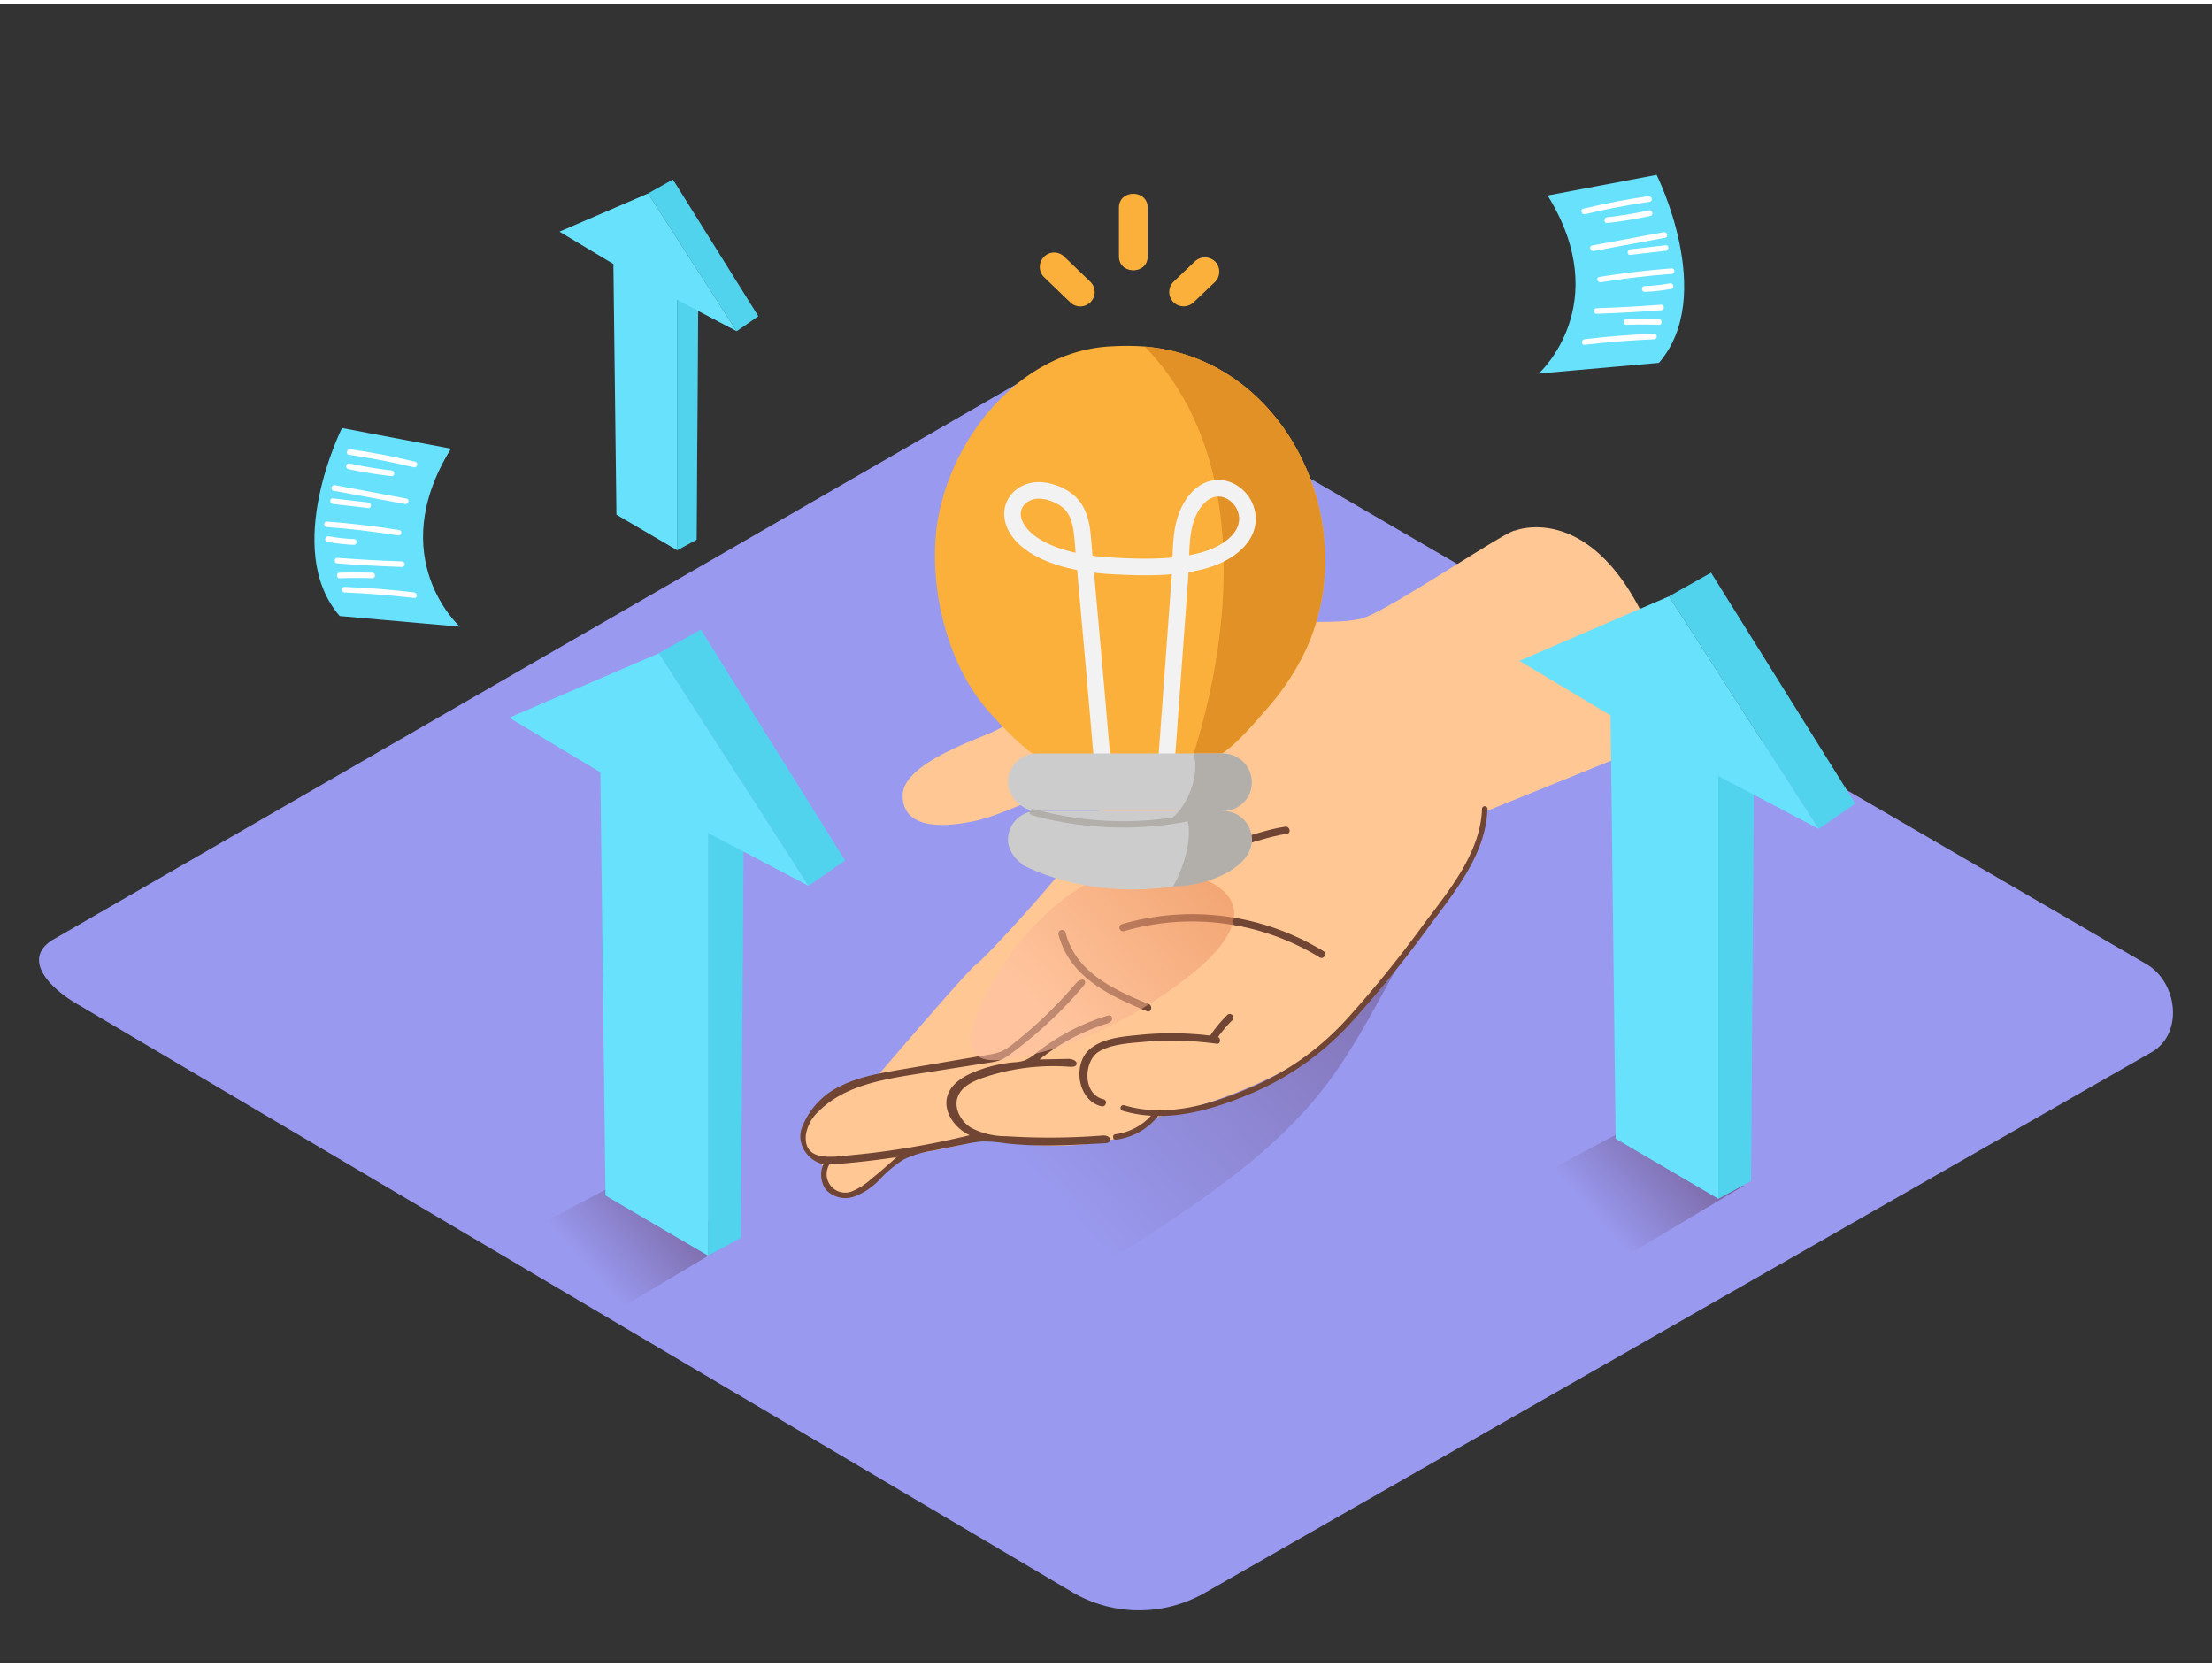 <svg xmlns="http://www.w3.org/2000/svg" xmlns:xlink="http://www.w3.org/1999/xlink" viewBox="0 0 400 300" width="406" height="306" class="illustration styles_illustrationTablet__1DWOa"><rect x="0" y="0" width="400" height="300" fill="#333333" stroke="none"/><defs><linearGradient id="linear-gradient" x1="185.94" y1="210.72" x2="310.74" y2="100.75" gradientUnits="userSpaceOnUse"><stop offset="0" stop-color="#9999ef"></stop><stop offset="1" stop-color="#644269"></stop></linearGradient><linearGradient id="linear-gradient-2" x1="288.33" y1="219.31" x2="316.58" y2="194.41" xlink:href="#linear-gradient"></linearGradient><linearGradient id="linear-gradient-3" x1="106.33" y1="228.84" x2="134.58" y2="203.95" xlink:href="#linear-gradient"></linearGradient><linearGradient id="linear-gradient-4" x1="188.25" y1="182.38" x2="234.59" y2="141.55" gradientUnits="userSpaceOnUse"><stop offset="0.01" stop-color="#ffc2a4"></stop><stop offset="1" stop-color="#dd6f31"></stop></linearGradient></defs><title>PP</title><g style="isolation: isolate;"><g id="Layer_2" data-name="Layer 2"><path d="M194.28,287.39,14.56,181.17C8.84,178,3.93,172.68,9.51,169.22l180.37-104c2.71-1.68,6.82-2.78,9.57-1.18L388.11,173.58c5.72,3.32,6.75,12.6,1,15.93L218,287.22A23.9,23.9,0,0,1,194.28,287.39Z" fill="#9999ef"></path><path d="M234.37,201.8a74.17,74.17,0,0,0,5.77-6.77c5.1-6.8,8.87-14.48,13.1-21.85a108.23,108.23,0,0,1,7-10.86,10.81,10.81,0,0,0,2.28-4.15,10,10,0,0,0-.72-5q-4.49-13.78-9.52-27.39c-3.45,1.26-6.3,3.73-9,6.18-19.65,17.54-38,36.43-57.19,54.5a159.83,159.83,0,0,1-14.08,12.21,117.62,117.62,0,0,1-15.42,9.52c-4.43,2.34-12.11,4.34-15.4,7.88,2.32,2.89,36.39,28.15,37.13,27.49C195.69,228.07,218.42,218.45,234.37,201.8Z" fill="url(#linear-gradient)"></path><path d="M310,210.46c-4.23-2.8-8-6.18-12.3-8.91L273,214.65l19.37,12.71,22.94-13.68Q312.59,212.18,310,210.46Z" fill="url(#linear-gradient-2)"></path><path d="M128,220c-4.23-2.8-8-6.18-12.3-8.91L91,224.19l19.37,12.71,22.94-13.68Q130.59,221.71,128,220Z" fill="url(#linear-gradient-3)"></path><path d="M295.9,108.2C286,90.39,274,95.2,274,95.2c-1.2-.24-21.42,13.48-27,15.65s-21.9-1-34.42,3.37-28.88,15.65-33.46,17.57-15.89,6-15.89,11.31,5.54,6.26,13.24,4.57S203,135.88,203,135.88s-3.61,8.91-6.26,14.2S178,172.7,176.51,173.67,158,194.61,158,194.61a44.09,44.09,0,0,0-9.92,3.86,2,2,0,0,1-.37.66c-1.82,2.2-3.71,4.93-2.16,7.82.82,1.54,2.47,2,3.44,3.43a1.6,1.6,0,0,1-.3,2.27,5,5,0,0,0,2.81,2.42c3.85,1.44,11.55-6.86,11.55-6.86s8.91-1.08,14.44-3c0,0,22.53,4.63,31.89-4,0,0,24.21-4.92,35.57-18.13C261,164.3,265.81,155.86,267,153a17.72,17.72,0,0,0,1-6.74L298.3,134S305.76,126,295.9,108.2Z" fill="#ffc794"></path><path d="M221.93,182.8a24.2,24.2,0,0,0-3.09,3.73h0a57.75,57.75,0,0,0-12.48-.16c-3.05.31-6.78.52-9.25,2.57-3.24,2.7-2.26,9.33,2.06,10.37.83.2,1.19-1.08.35-1.28-3.78-.9-3.56-6.8-.92-8.53,2.23-1.45,5.85-1.62,8.37-1.85A58.37,58.37,0,0,1,220,188c.74.1.82-.91.27-1.23a22.56,22.56,0,0,1,2.55-3C223.48,183.14,222.54,182.2,221.93,182.8Z" fill="#704533"></path><path d="M207.74,180.83c-6.28-2.58-13.22-5.73-15.05-12.92a.66.66,0,0,0-1.28.35c2,7.69,9.24,11.08,16,13.85C208.17,182.44,208.52,181.15,207.74,180.83Z" fill="#704533"></path><path d="M200.29,182.92l-.21.06a38.63,38.63,0,0,0-12.65,6.65,7.84,7.84,0,0,1-2.22,1.42,8.28,8.28,0,0,1-1.93.31,25.11,25.11,0,0,0-7.06,1.72c-2.08.84-4.2,2.16-4.88,4.29-.9,2.86,1.31,5.91,4,7.17q-7.13,1.74-14.41,2.78-3.63.52-7.29.85c-3,.28-8.33,1.26-7.92-3.63a7.27,7.27,0,0,1,2.35-4.34c4.5-4.51,11.24-5.71,17.53-6.7L179,191.4a9,9,0,0,0,2-.49,8.53,8.53,0,0,0,1.77-1.08,76.47,76.47,0,0,0,13.1-12.22c.22-.26.46-.6.33-.92-.24-.62-1.17-.16-1.6.34A79.19,79.19,0,0,1,183.22,188a9.79,9.79,0,0,1-2.21,1.41,10.43,10.43,0,0,1-2.27.57l-15.89,2.7c-3.68.63-7.41,1.27-10.76,2.92a13.67,13.67,0,0,0-6.8,6.92,4.74,4.74,0,0,0-.06,4.35,5.41,5.41,0,0,0,3.66,2.92,4.7,4.7,0,0,0,.46,4.6,4.83,4.83,0,0,0,5.13,1.24,12.1,12.1,0,0,0,4.61-3.1,21.58,21.58,0,0,1,4.3-3.58,18,18,0,0,1,5.23-1.61l6.08-1.22a19.59,19.59,0,0,1,3.08-.45,24.41,24.41,0,0,1,3.87.31c6,.73,12.16.35,18.23,0a1,1,0,0,0,.71-.24.67.67,0,0,0-.28-1,2,2,0,0,0-1.11-.13,123.29,123.29,0,0,1-17.25.11,13.46,13.46,0,0,1-6.37-1.54c-1.87-1.17-3.16-3.57-2.37-5.63.7-1.81,2.67-2.75,4.51-3.38a39.23,39.23,0,0,1,15.78-2c.42,0,.95,0,1.14-.35.34-.65-.72-1.1-1.45-1.08l-5.21.1a37.88,37.88,0,0,1,12-6.43,2,2,0,0,0,.93-.49.66.66,0,0,0,0-.94A.74.74,0,0,0,200.29,182.92Zm-42.77,29.55a11.86,11.86,0,0,1-3.44,2.21,3.34,3.34,0,0,1-4.19-4.69.5.5,0,0,0,0-.14q6.16-.42,12.24-1.34C160.64,209.87,159.11,211.2,157.52,212.47Z" fill="#704533"></path><path d="M239.31,171.25a45.54,45.54,0,0,0-36.4-4.89.66.66,0,0,0,.35,1.28,44.17,44.17,0,0,1,35.38,4.75C239.37,172.84,240,171.69,239.31,171.25Z" fill="#704533"></path><path d="M232.38,148.75c-6.76,1-13.43,5.23-20.32,2.69-.8-.3-1.15,1-.35,1.28,7.17,2.65,14-1.61,21-2.69C233.58,149.9,233.22,148.62,232.38,148.75Z" fill="#704533"></path><path d="M268,145.43c-.22,7.9-5.88,14.76-10.43,20.79a210.11,210.11,0,0,1-13.89,17.17,50.54,50.54,0,0,1-16.77,12.22c-7.36,3.21-15.65,5.89-23.63,3.51a.5.5,0,0,0-.27,1,22.62,22.62,0,0,0,5.14.89,10.53,10.53,0,0,1-6.39,3.34c-.64,0-.64,1,0,1a11.48,11.48,0,0,0,7.56-4.15.52.52,0,0,0,.07-.14c5.55.05,11.07-1.68,16.23-3.8a51.75,51.75,0,0,0,18.18-12.52,201.5,201.5,0,0,0,14.9-18.35c4.59-6.12,10.06-12.93,10.28-20.92A.5.5,0,0,0,268,145.43Z" fill="#704533"></path><polygon points="134.46 151.02 133.97 223.09 128.05 226.32 128.05 149.89 134.46 151.02" fill="#68e1fd"></polygon><polyline points="119.14 117.39 126.73 113.11 152.81 154.86 146.2 159.43" fill="#68e1fd"></polyline><g opacity="0.5"><polygon points="134.46 151.02 133.97 223.09 128.05 226.32 128.05 149.89 134.46 151.02" fill="#0da6bf" opacity="0.5"></polygon><polyline points="119.14 117.39 126.73 113.11 152.81 154.86 146.2 159.43" fill="#0da6bf" opacity="0.5"></polyline></g><polygon points="92.08 129.04 119.14 117.39 146.2 159.43 128.05 149.89 128.05 226.32 109.49 215.45 108.56 138.91 92.08 129.04 92.08 129.04" fill="#68e1fd"></polygon><polygon points="126.26 54.17 125.97 96.85 122.46 98.77 122.46 53.5 126.26 54.17" fill="#68e1fd"></polygon><polyline points="117.19 34.25 121.68 31.72 137.12 56.44 133.21 59.15" fill="#68e1fd"></polyline><g opacity="0.5"><polygon points="126.26 54.17 125.97 96.85 122.46 98.77 122.46 53.5 126.26 54.17" fill="#0da6bf" opacity="0.5"></polygon><polyline points="117.19 34.25 121.68 31.72 137.12 56.44 133.21 59.15" fill="#0da6bf" opacity="0.5"></polyline></g><polygon points="101.16 41.15 117.19 34.25 133.21 59.15 122.46 53.5 122.46 98.77 111.47 92.33 110.92 47 101.16 41.15 101.16 41.15" fill="#68e1fd"></polygon><polygon points="317.14 140.74 316.64 212.81 310.72 216.03 310.72 139.6 317.14 140.74" fill="#68e1fd"></polygon><polyline points="301.81 107.1 309.41 102.83 335.48 144.57 328.88 149.14" fill="#68e1fd"></polyline><g opacity="0.5"><polygon points="317.14 140.74 316.64 212.81 310.72 216.03 310.72 139.6 317.14 140.74" fill="#0da6bf" opacity="0.5"></polygon><polyline points="301.81 107.1 309.41 102.83 335.48 144.57 328.88 149.14" fill="#0da6bf" opacity="0.5"></polyline></g><polygon points="274.76 118.76 301.81 107.1 328.88 149.14 310.72 139.6 310.72 216.03 292.16 205.17 291.24 128.63 274.76 118.76 274.76 118.76" fill="#68e1fd"></polygon><path d="M81.55,80.4,61.84,76.66s-10.93,21.87-.41,34l21.72,1.92S69.32,100.14,81.55,80.4Z" fill="#68e1fd"></path><path d="M75.1,82.76q-5.82-1.41-11.75-2.26c-.63-.09-.9.87-.27,1q5.93.86,11.75,2.26C75.46,83.87,75.72,82.91,75.1,82.76Z" fill="#fff"></path><path d="M70.8,84.33a71.54,71.54,0,0,1-7.56-1.25c-.63-.14-.9.83-.27,1a74.07,74.07,0,0,0,7.83,1.28C71.44,85.4,71.43,84.4,70.8,84.33Z" fill="#fff"></path><path d="M73.51,89.43,60.57,87c-.63-.12-.9.85-.27,1l12.94,2.4C73.87,90.51,74.14,89.55,73.51,89.43Z" fill="#fff"></path><path d="M66.6,90.13l-6.4-.74c-.64-.07-.63.93,0,1l6.4.74C67.24,91.2,67.24,90.2,66.6,90.13Z" fill="#fff"></path><path d="M72.21,95.12q-6.52-1.05-13.1-1.55c-.64,0-.64,1,0,1q6.45.48,12.83,1.51C72.58,96.19,72.85,95.22,72.21,95.12Z" fill="#fff"></path><path d="M64,96.74a32.92,32.92,0,0,1-4.56-.5c-.63-.11-.9.85-.27,1a34.86,34.86,0,0,0,4.82.54C64.65,97.77,64.65,96.77,64,96.74Z" fill="#fff"></path><path d="M72.69,100.78q-5.85-.19-11.68-.64c-.64,0-.64,1,0,1q5.84.45,11.68.64C73.34,101.8,73.34,100.8,72.69,100.78Z" fill="#fff"></path><path d="M67.3,102.82q-2.95-.06-5.89,0c-.64,0-.64,1,0,1q2.95-.1,5.89,0A.5.5,0,0,0,67.3,102.82Z" fill="#fff"></path><path d="M74.88,106.39q-6.27-.76-12.57-1c-.64,0-.64,1,0,1q6.3.28,12.57,1C75.52,107.47,75.51,106.47,74.88,106.39Z" fill="#fff"></path><path d="M279.86,34.61l19.71-3.73s10.93,21.87.41,34l-21.72,1.92S292.09,54.36,279.86,34.61Z" fill="#68e1fd"></path><path d="M286.32,37q5.82-1.41,11.75-2.26c.63-.09.9.87.27,1q-5.93.86-11.75,2.26C286,38.09,285.69,37.12,286.32,37Z" fill="#fff"></path><path d="M290.62,38.55a71.54,71.54,0,0,0,7.56-1.25c.63-.14.9.83.27,1a74.07,74.07,0,0,1-7.83,1.28C290,39.62,290,38.62,290.62,38.55Z" fill="#fff"></path><path d="M287.91,43.65l12.94-2.4c.63-.12.9.85.27,1l-12.94,2.4C287.54,44.73,287.27,43.77,287.91,43.65Z" fill="#fff"></path><path d="M294.81,44.35l6.4-.74c.64-.07.63.93,0,1l-6.4.74C294.17,45.42,294.18,44.42,294.81,44.35Z" fill="#fff"></path><path d="M289.2,49.34q6.52-1.05,13.1-1.55c.64,0,.64,1,0,1q-6.45.48-12.83,1.51C288.84,50.4,288.57,49.44,289.2,49.34Z" fill="#fff"></path><path d="M297.41,51a32.92,32.92,0,0,0,4.56-.5c.63-.11.9.85.27,1a34.86,34.86,0,0,1-4.82.54C296.77,52,296.77,51,297.41,51Z" fill="#fff"></path><path d="M288.72,55q5.85-.19,11.68-.64c.64,0,.64,1,0,1q-5.84.45-11.68.64C288.08,56,288.08,55,288.72,55Z" fill="#fff"></path><path d="M294.11,57q2.95-.06,5.89,0c.64,0,.64,1,0,1q-2.95-.1-5.89,0A.5.5,0,0,1,294.11,57Z" fill="#fff"></path><path d="M286.54,60.61q6.27-.76,12.57-1c.64,0,.64,1,0,1q-6.3.28-12.57,1C285.9,61.69,285.91,60.68,286.54,60.61Z" fill="#fff"></path><path d="M197.19,50.23l-4.72-4.54a2.6,2.6,0,1,0-3.68,3.68l4.72,4.54a2.6,2.6,0,1,0,3.68-3.68Z" fill="#fbb03b"></path><path d="M202.34,36.81v8.82c0,3.34,5.2,3.35,5.2,0V36.81C207.54,33.47,202.34,33.46,202.34,36.81Z" fill="#fbb03b"></path><path d="M219.73,46.55a2.65,2.65,0,0,0-3.68,0l-3.86,3.68a2.62,2.62,0,0,0,0,3.68,2.65,2.65,0,0,0,3.68,0l3.86-3.68A2.62,2.62,0,0,0,219.73,46.55Z" fill="#fbb03b"></path><path d="M182.27,172.49s12.68-19.37,29-16.17,13.74,11.17,4.93,18.48S194.06,189.49,181,190.91,182.27,172.49,182.27,172.49Z" opacity="0.56" fill="url(#linear-gradient-4)" style="mix-blend-mode: multiply;"></path><path d="M219.14,136.23c2.59-.07,8-6.57,9.69-8.51a44.69,44.69,0,0,0,7.33-11c10.46-22.64-3.55-53-29.63-54.83a48.27,48.27,0,0,0-5.55,0c-17.11.79-30.16,17.85-31.74,33.94a47.69,47.69,0,0,0,4.13,23.69,35.84,35.84,0,0,0,6.49,9.58c1.86,2,7.42,8,10.28,7.91Z" fill="#fbb03b"></path><path d="M207,61.94c18.08,18.44,16.63,49.29,8.61,74.38l3.51-.09c2.59-.07,8-6.57,9.69-8.51a44.69,44.69,0,0,0,7.33-11C246.55,94.21,232.78,64.08,207,61.94Z" fill="#e29127"></path><path d="M210.86,137.93l2.52-34.45c.32-4.33-.24-9.34,2.41-13.18,4.76-6.89,13,.66,8.48,6.34s-15.85,5.31-22.35,5c-18-.77-21.28-9.28-17.35-12.56,2.26-1.89,5.48-1.16,7.78.24,3.46,2.11,3.33,6.28,3.65,9.83s.62,6.84.92,10.27q1,11,1.93,21.93l.57,6.55" fill="none" stroke="#f2f2f2" stroke-miterlimit="10" stroke-width="3"></path><rect x="182.27" y="135.52" width="44.11" height="10.4" rx="5.2" ry="5.2" transform="translate(408.65 281.43) rotate(180)" fill="#ccc"></rect><rect x="182.27" y="145.92" width="44.11" height="10.4" rx="5.2" ry="5.2" transform="translate(408.65 302.24) rotate(-180)" fill="#ccc"></rect><path d="M221.18,135.52h-5.37c1.2,3.42-.86,9.23-3.77,11.57a60.66,60.66,0,0,1-25.19-1.55.58.58,0,0,0-.31,1.11,61.92,61.92,0,0,0,33.73-.17.53.53,0,0,0,.4-.48l.5-.08a5.2,5.2,0,0,0,0-10.4Z" fill="#b2afab"></path><path d="M184.78,155.57s8.26,4.8,21,4.52,18.11-4.52,18.11-4.52" fill="#ccc"></path><path d="M221.18,145.92h-7.46c2.81,2.61.39,10.39-1.63,13.66l1.53-.13c2.87,0,12.63-2.4,12.76-8.33A5.16,5.16,0,0,0,221.18,145.92Z" fill="#b2afab"></path></g></g></svg>
